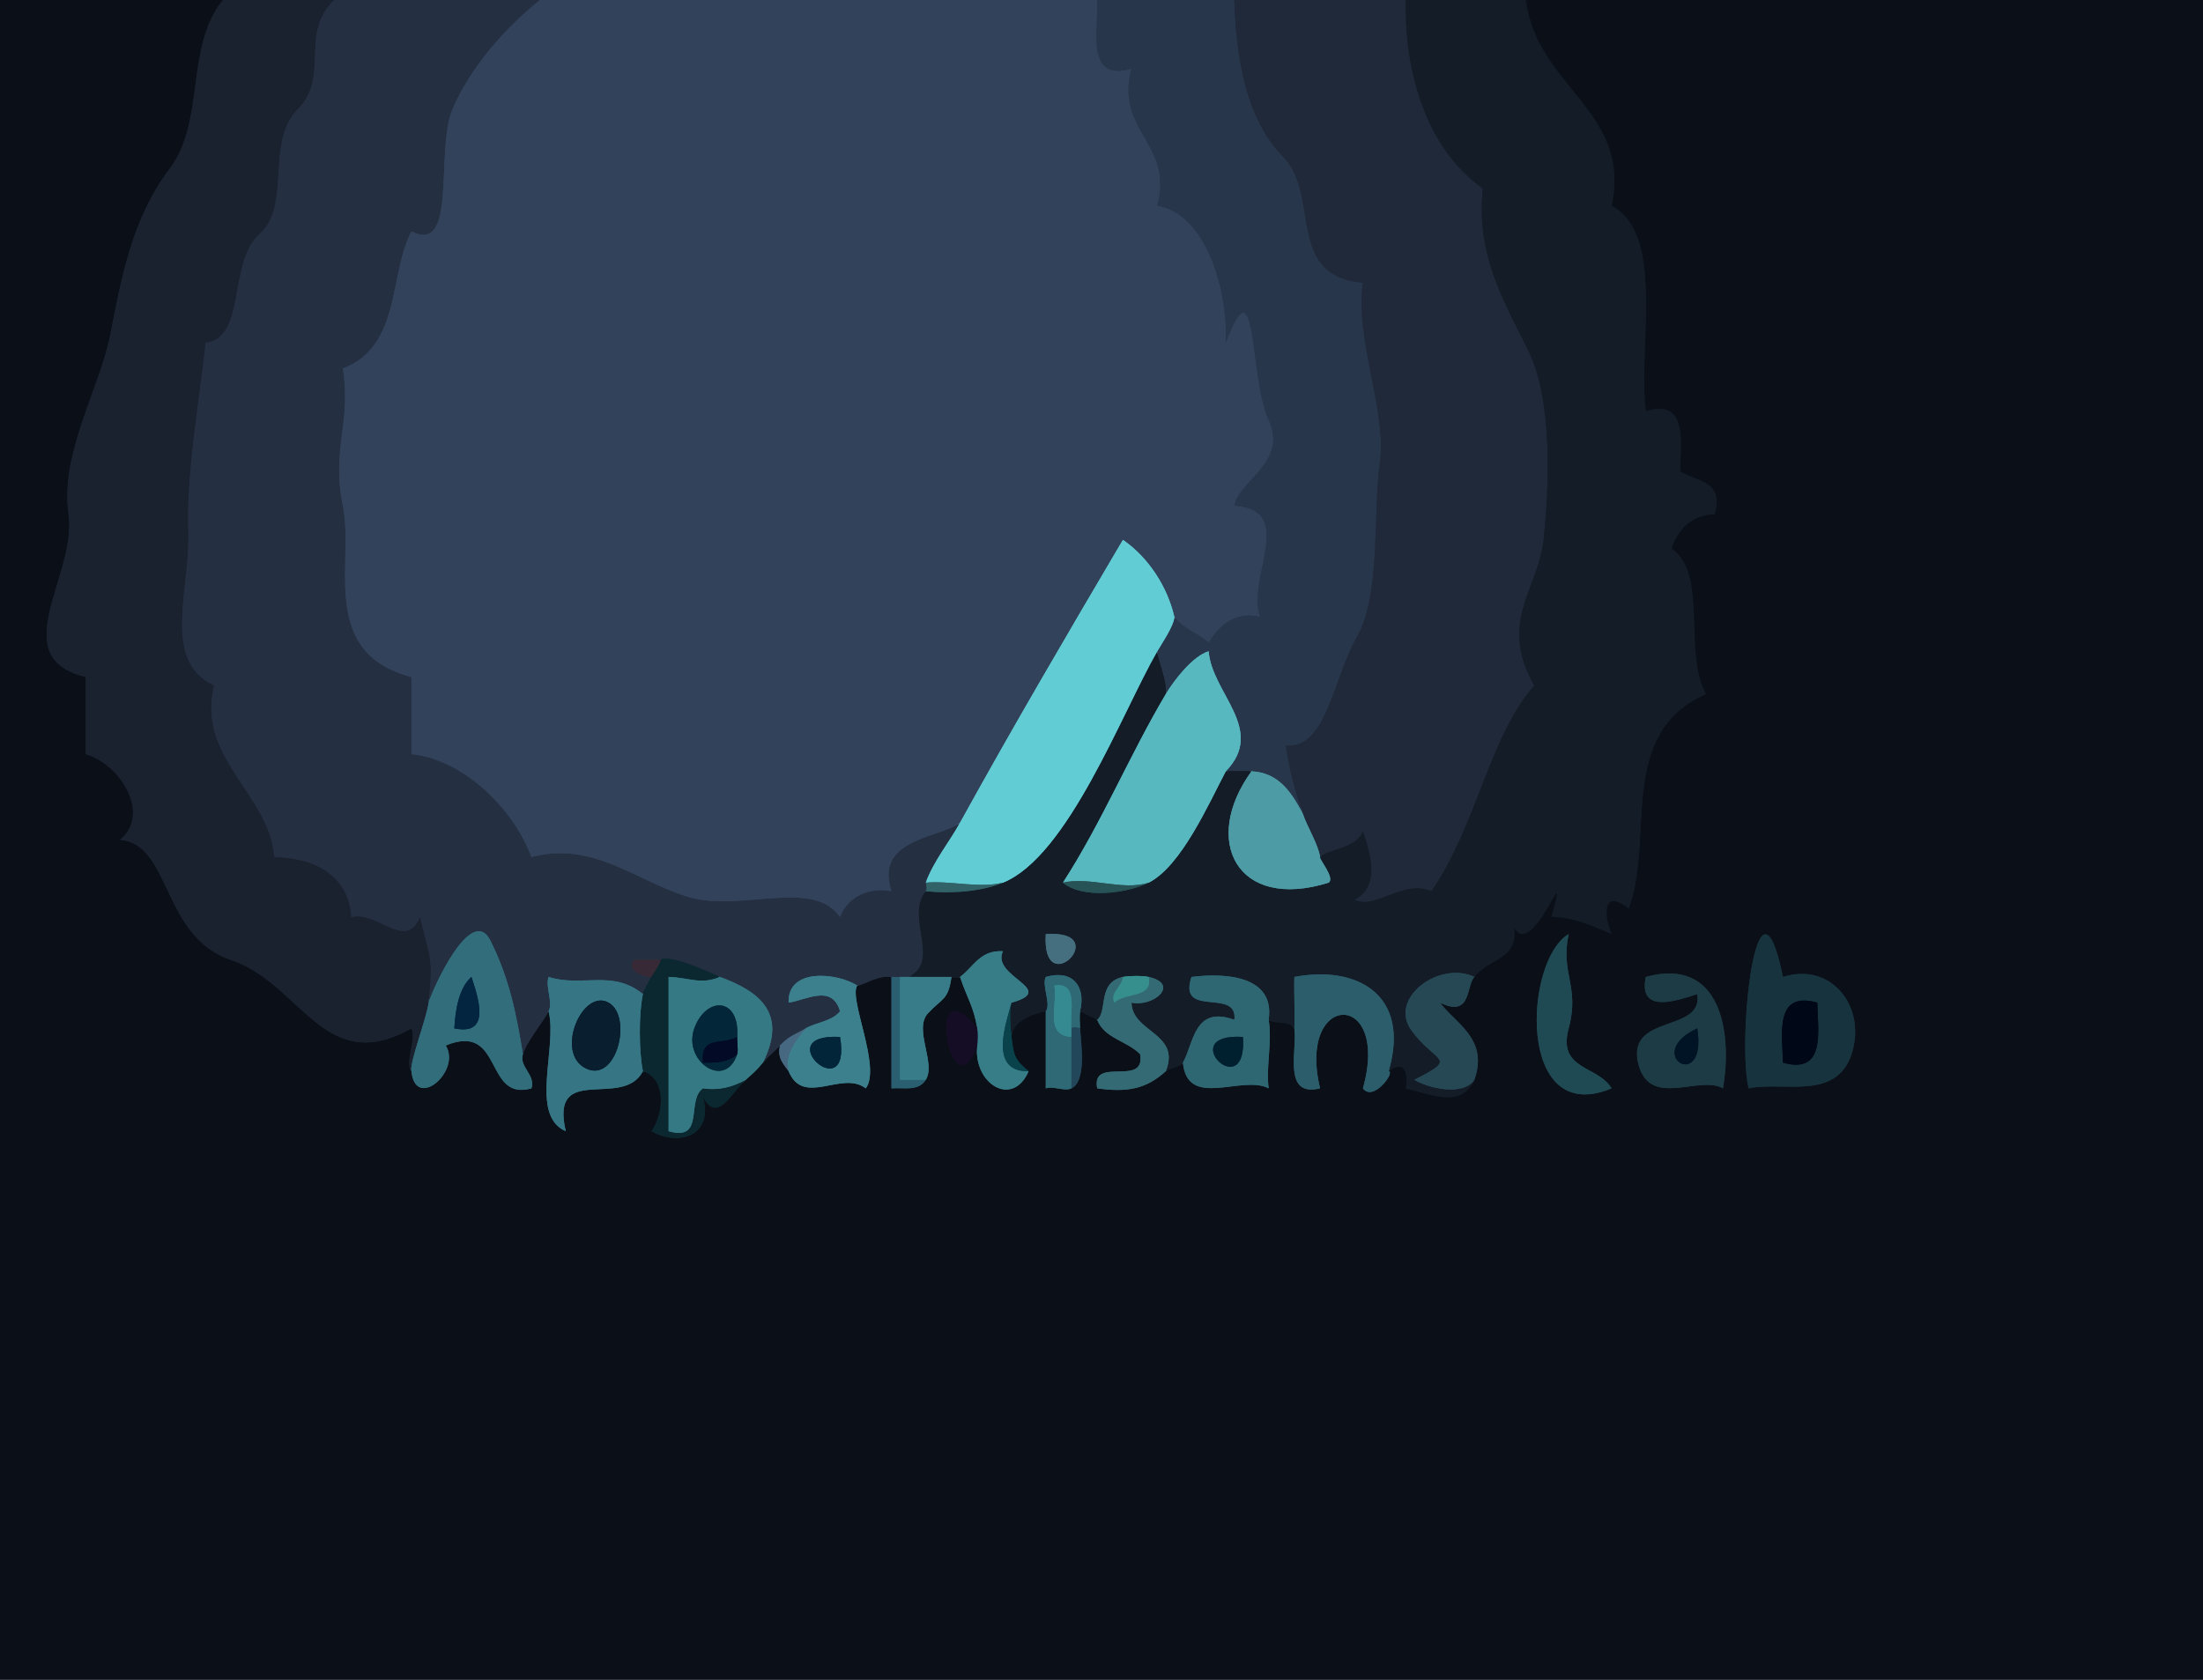 <svg xmlns="http://www.w3.org/2000/svg" xmlns:v="https://svgstorm.com"
viewBox = "0 0 257 196"
width="257"
height="196">
<g fill="None" fill-opacity="0.0" stroke="#0B0F17" stroke-opacity="1.00" stroke-width="0.3"><path d="
M 0.00 196.00 
L 257.00 196.00
L 257.00 0.00
L 178.00 0.00
C 179.23 10.17 190.40 12.96 188.00 24.00
C 194.33 27.43 191.03 40.43 192.00 48.00
C 197.01 46.42 196.02 51.86 196.00 55.00
C 198.01 56.24 201.21 56.15 200.00 60.00
C 197.52 60.03 195.72 61.69 195.00 64.00
C 199.28 67.01 196.31 76.02 199.00 81.00
C 188.56 85.53 193.03 98.00 190.00 106.00
C 186.93 103.58 187.06 106.86 188.00 109.00
C 185.76 108.01 183.54 106.98 181.00 107.00
C 183.63 97.62 177.60 115.77 176.00 106.00
C 178.33 112.17 173.97 111.40 172.00 114.00
C 171.03 114.97 171.68 118.84 168.00 117.00
C 169.75 119.43 173.69 121.19 172.00 126.00
C 170.51 129.29 167.20 127.79 164.00 127.00
C 164.36 125.20 163.80 123.58 162.00 125.00
C 162.81 125.07 160.18 128.64 159.00 127.00
C 162.24 115.44 151.26 115.67 154.00 127.00
C 149.57 128.10 151.36 122.51 151.00 120.00
C 150.37 119.00 148.58 119.57 148.00 119.00
C 148.44 121.59 147.67 124.39 148.00 127.00
C 144.90 125.37 138.52 129.49 138.00 124.00
C 137.71 124.52 136.37 124.66 136.00 125.00
C 133.70 127.09 131.48 127.49 128.00 127.00
C 127.25 123.16 133.72 126.94 133.00 123.00
C 131.45 121.45 128.83 121.17 128.00 119.00
C 127.80 118.84 126.03 118.08 126.00 118.00
C 125.93 118.49 125.97 119.50 126.00 120.00
C 126.11 121.78 126.78 126.14 125.00 127.00
C 124.19 127.39 122.85 126.69 122.00 127.00
C 122.00 124.00 122.00 121.00 122.00 118.00
C 121.99 118.01 118.08 118.65 118.00 121.00
C 118.25 123.16 118.37 123.68 120.00 125.00
C 118.13 129.31 113.53 126.49 114.00 122.00
C 110.94 130.41 107.67 112.17 114.00 120.00
C 113.62 117.50 112.81 116.46 112.00 114.00
C 111.68 114.24 111.00 114.00 111.00 114.00
C 110.61 116.74 109.96 116.41 108.25 118.25 C 106.55 120.10 109.22 124.07 108.00 126.00
C 107.13 127.38 105.52 126.89 104.00 127.00
C 104.00 122.67 104.00 118.33 104.00 114.00
C 102.30 113.78 100.90 114.93 100.00 115.00
C 98.98 116.55 102.84 124.56 101.00 127.00
C 98.22 124.86 93.73 129.20 92.00 125.00
C 91.38 124.12 90.65 123.46 91.00 122.00
C 90.41 122.62 89.54 123.34 89.00 124.00
C 88.30 124.86 87.77 125.31 87.00 126.00
C 85.18 127.65 83.69 131.14 82.00 128.00
C 83.30 132.48 79.21 133.85 76.00 132.00
C 77.41 130.04 77.85 125.92 75.00 125.00
C 72.67 129.51 64.12 123.90 66.00 132.00
C 61.73 130.16 65.06 122.24 64.00 118.00
C 63.23 119.46 61.47 121.50 61.00 123.00
C 60.53 124.51 62.51 125.42 62.00 127.00
C 56.45 128.58 58.76 119.22 52.00 122.00
C 53.85 125.01 48.44 129.64 48.00 125.00
C 47.21 123.92 48.60 121.23 48.00 120.00
C 37.81 125.77 35.10 114.73 26.97 112.03 C 18.85 109.33 19.98 98.47 14.00 98.00
C 17.68 95.00 14.03 89.15 10.00 88.00
C 10.00 85.00 10.00 82.00 10.00 79.00
C 0.46 76.67 9.00 67.19 8.00 60.00 C 6.99 52.80 11.65 45.40 12.90 38.90 C 14.15 32.41 15.47 25.39 19.75 19.75 C 24.04 14.12 21.53 5.59 26.00 0.00
L 0.00 0.00
L 0.00 196.00
M 208.00 114.00 
C 213.62 112.21 217.80 117.48 216.00 123.00 C 214.20 128.52 207.92 126.14 204.00 127.00
C 202.63 121.48 204.95 99.25 208.00 114.00
M 183.00 109.00 
C 182.00 113.60 184.33 115.09 183.00 120.00 C 181.67 124.91 186.43 124.31 188.00 127.00
C 176.89 131.64 177.77 112.04 183.00 109.00
M 201.00 127.00 
C 198.21 125.38 192.27 129.53 191.08 123.92 C 189.90 118.31 198.74 120.52 198.00 116.00
C 195.77 116.71 191.07 118.43 192.00 114.00
C 200.75 111.60 202.12 120.44 201.00 127.00 Z"/>
</g>
<g fill="None" fill-opacity="0.0" stroke="#1A2230" stroke-opacity="1.00" stroke-width="0.3"><path d="
M 48.00 125.00 
C 47.74 124.05 49.80 118.74 50.00 117.00
C 50.61 111.68 50.15 111.81 49.00 107.00
C 47.26 111.01 44.09 106.26 41.00 107.00
C 40.68 102.12 36.68 100.07 32.00 100.00
C 31.52 92.77 22.84 88.37 25.00 80.00
C 18.80 77.09 22.21 68.90 21.98 61.98 C 21.74 55.05 23.29 46.71 24.00 40.00
C 28.76 39.50 26.58 30.59 30.30 27.30 C 34.03 24.02 30.94 16.58 34.75 12.75 C 38.57 8.93 34.86 3.97 39.00 0.00
L 26.00 0.00
C 21.53 5.59 24.04 14.12 19.75 19.75 C 15.47 25.39 14.15 32.41 12.90 38.90 C 11.65 45.40 6.99 52.80 8.00 60.00 C 9.00 67.19 0.46 76.67 10.00 79.00
C 10.00 82.00 10.00 85.00 10.00 88.00
C 14.03 89.15 17.68 95.00 14.00 98.00
C 19.98 98.47 18.85 109.33 26.97 112.03 C 35.10 114.73 37.81 125.77 48.00 120.00
C 48.60 121.23 47.21 123.92 48.00 125.00 Z"/>
</g>
<g fill="None" fill-opacity="0.0" stroke="#242F42" stroke-opacity="1.00" stroke-width="0.3"><path d="
M 50.00 117.00 
C 50.45 115.45 55.00 105.34 57.22 109.78 C 59.44 114.22 60.25 118.39 61.00 123.00
C 61.47 121.50 63.23 119.46 64.00 118.00
C 64.55 116.96 63.58 115.11 64.00 114.00
C 67.88 115.24 71.46 113.09 75.00 116.00
C 75.09 115.56 75.77 114.36 76.00 114.00
C 76.04 114.16 72.71 113.47 74.00 112.00
C 75.00 112.00 76.00 112.00 77.00 112.00
C 78.41 111.31 83.16 113.69 84.00 114.00
C 88.69 115.73 91.87 118.28 89.00 124.00
C 89.54 123.34 90.41 122.62 91.00 122.00
C 92.17 120.79 92.60 120.83 94.00 120.00
C 95.21 119.28 97.06 119.20 98.00 118.00
C 97.06 114.80 94.09 116.69 92.00 117.00
C 91.85 112.90 97.66 113.51 100.00 115.00
C 100.90 114.93 102.30 113.78 104.00 114.00
C 104.49 114.06 105.00 114.00 105.00 114.00
C 105.50 114.00 106.00 114.00 106.00 114.00
C 109.86 112.08 105.55 107.14 108.00 104.00
C 108.24 103.69 108.00 103.00 108.00 103.00
C 108.90 100.51 110.73 98.30 112.00 96.00
C 109.76 97.80 101.94 97.80 104.00 104.00
C 101.54 103.47 98.87 104.58 98.00 107.00
C 94.84 102.44 86.40 106.47 80.33 104.67 C 74.26 102.87 69.27 98.10 62.00 100.00
C 59.78 94.09 53.84 88.56 48.00 88.00
C 48.00 85.00 48.00 82.00 48.00 79.00
C 37.11 76.14 41.36 65.66 40.00 59.00 C 38.64 52.34 41.02 49.33 40.00 43.00
C 46.84 40.40 45.36 31.96 48.00 27.00
C 53.41 29.78 50.76 17.57 52.78 12.78 C 54.80 7.99 58.78 3.38 63.00 0.00
L 39.00 0.00
C 34.86 3.97 38.57 8.93 34.75 12.75 C 30.94 16.58 34.03 24.02 30.30 27.30 C 26.58 30.59 28.76 39.50 24.00 40.00
C 23.29 46.71 21.74 55.05 21.98 61.98 C 22.21 68.90 18.80 77.09 25.00 80.00
C 22.84 88.37 31.52 92.77 32.00 100.00
C 36.68 100.07 40.68 102.12 41.00 107.00
C 44.09 106.26 47.26 111.01 49.00 107.00
C 50.15 111.81 50.61 111.68 50.00 117.00 Z"/>
</g>
<g fill="None" fill-opacity="0.0" stroke="#32425A" stroke-opacity="1.00" stroke-width="0.3"><path d="
M 112.00 96.00 
C 118.15 84.85 124.54 73.96 131.00 63.00
C 134.01 65.07 136.20 68.51 137.00 72.00
C 138.22 73.50 139.61 73.79 141.00 75.00
C 142.24 72.96 144.18 71.27 147.00 72.00
C 145.40 67.39 151.35 59.50 144.00 59.00
C 144.60 55.97 150.29 53.97 148.00 49.00 C 145.71 44.03 146.72 29.99 143.00 40.00
C 143.27 33.95 140.78 24.98 135.00 24.00
C 136.98 16.70 130.04 15.36 132.00 8.00
C 126.50 9.63 128.22 3.25 128.00 0.00
L 63.00 0.00
C 58.78 3.38 54.80 7.99 52.78 12.78 C 50.76 17.57 53.41 29.78 48.00 27.00
C 45.36 31.96 46.84 40.40 40.00 43.00
C 41.02 49.33 38.64 52.34 40.00 59.00 C 41.36 65.66 37.11 76.14 48.00 79.00
C 48.00 82.00 48.00 85.00 48.00 88.00
C 53.84 88.56 59.78 94.09 62.00 100.00
C 69.27 98.10 74.26 102.87 80.33 104.67 C 86.40 106.47 94.84 102.44 98.00 107.00
C 98.87 104.58 101.54 103.47 104.00 104.00
C 101.94 97.80 109.76 97.80 112.00 96.00 Z"/>
</g>
<g fill="None" fill-opacity="0.0" stroke="#27364A" stroke-opacity="1.00" stroke-width="0.3"><path d="
M 137.00 72.00 
C 136.91 73.09 135.56 75.03 135.00 76.00
C 134.94 76.74 136.18 79.41 136.00 81.00
C 137.03 79.27 139.19 76.54 141.00 76.00
C 141.36 80.87 147.74 85.13 143.00 90.00
C 143.08 89.95 146.18 90.01 146.00 90.00
C 148.90 90.18 150.42 91.94 152.00 95.00
C 151.02 92.06 150.50 90.19 150.00 87.00
C 154.76 87.45 155.48 79.27 158.31 74.31 C 161.13 69.34 160.13 59.94 160.98 53.98 C 161.82 48.01 158.01 39.39 159.00 33.00
C 149.91 32.19 154.08 22.75 149.70 18.30 C 145.32 13.85 144.20 6.64 144.00 0.00
L 128.00 0.00
C 128.22 3.25 126.50 9.63 132.00 8.00
C 130.04 15.36 136.98 16.70 135.00 24.00
C 140.78 24.98 143.27 33.95 143.00 40.00
C 146.72 29.99 145.71 44.03 148.00 49.00 C 150.29 53.97 144.60 55.97 144.00 59.00
C 151.35 59.50 145.40 67.39 147.00 72.00
C 144.18 71.27 142.24 72.96 141.00 75.00
C 139.61 73.79 138.22 73.50 137.00 72.00 Z"/>
</g>
<g fill="None" fill-opacity="0.0" stroke="#202939" stroke-opacity="1.00" stroke-width="0.3"><path d="
M 152.00 95.00 
C 152.49 96.48 153.76 98.48 154.00 100.00
C 154.87 99.12 158.25 99.04 159.00 97.00
C 159.87 99.75 161.06 103.37 158.00 105.00
C 160.61 106.21 163.51 102.59 167.00 104.00
C 172.35 96.18 173.75 85.91 179.00 80.00
C 174.72 72.55 179.51 68.68 180.09 62.90 C 180.68 57.13 181.25 46.80 178.23 40.77 C 175.21 34.75 172.16 29.39 173.00 22.00
C 166.38 17.32 163.83 8.42 164.00 0.00
L 144.00 0.00
C 144.20 6.64 145.32 13.85 149.70 18.30 C 154.08 22.75 149.91 32.19 159.00 33.00
C 158.01 39.39 161.82 48.01 160.98 53.98 C 160.13 59.94 161.13 69.34 158.31 74.31 C 155.48 79.27 154.76 87.45 150.00 87.00
C 150.50 90.19 151.02 92.06 152.00 95.00 Z"/>
</g>
<g fill="None" fill-opacity="0.0" stroke="#131C27" stroke-opacity="1.00" stroke-width="0.3"><path d="
M 154.00 100.00 
C 153.81 100.19 155.78 102.44 155.00 103.00
C 144.26 106.35 140.14 98.05 146.00 90.00
C 146.18 90.01 143.08 89.95 143.00 90.00
C 141.03 93.72 137.82 101.07 134.00 103.00
C 131.56 104.23 126.33 104.95 124.00 103.00
C 128.54 95.98 131.82 88.03 136.00 81.00
C 136.18 79.41 134.94 76.74 135.00 76.00
C 130.85 83.22 124.61 99.91 117.00 103.00
C 114.47 104.03 111.18 104.29 108.00 104.00
C 105.55 107.14 109.86 112.08 106.00 114.00
C 107.67 114.00 109.33 114.00 111.00 114.00
C 111.00 114.00 111.68 114.24 112.00 114.00
C 113.59 112.82 114.33 110.84 117.00 111.00
C 115.57 114.00 123.52 115.46 118.00 117.00
C 117.72 118.00 117.88 119.96 118.00 121.00
C 118.08 118.65 121.99 118.01 122.00 118.00
C 122.66 117.26 121.49 114.88 122.00 114.00
C 125.04 113.10 126.73 115.02 126.00 118.00
C 126.03 118.08 127.80 118.84 128.00 119.00
C 129.25 117.99 127.98 114.65 131.00 114.00
C 131.70 113.85 133.31 113.84 134.00 114.00
C 137.69 114.84 134.59 117.53 132.00 117.00
C 132.06 120.49 137.79 120.54 136.00 125.00
C 136.37 124.66 137.71 124.52 138.00 124.00
C 139.29 121.70 139.29 117.30 144.00 119.00
C 144.45 115.20 137.36 118.90 139.00 114.00
C 142.69 113.53 148.78 113.73 148.00 119.00
C 148.58 119.57 150.37 119.00 151.00 120.00
C 151.08 118.00 150.94 116.00 151.00 114.00
C 158.28 112.61 164.61 116.05 162.00 125.00
C 163.80 123.58 164.36 125.20 164.00 127.00
C 167.20 127.79 170.51 129.29 172.00 126.00
C 170.66 127.98 166.55 126.96 165.00 126.00
C 170.22 123.36 167.55 124.13 164.70 120.30 C 161.86 116.46 167.96 112.05 172.00 114.00
C 173.97 111.40 178.33 112.17 176.00 106.00
C 177.60 115.77 183.63 97.62 181.00 107.00
C 183.54 106.98 185.76 108.01 188.00 109.00
C 187.06 106.86 186.93 103.58 190.00 106.00
C 193.03 98.00 188.56 85.53 199.00 81.00
C 196.31 76.02 199.28 67.01 195.00 64.00
C 195.72 61.69 197.52 60.03 200.00 60.00
C 201.21 56.15 198.01 56.24 196.00 55.00
C 196.02 51.86 197.01 46.42 192.00 48.00
C 191.03 40.43 194.33 27.43 188.00 24.00
C 190.40 12.96 179.23 10.17 178.00 0.00
L 164.00 0.00
C 163.83 8.42 166.38 17.32 173.00 22.00
C 172.16 29.39 175.21 34.75 178.23 40.77 C 181.25 46.80 180.68 57.13 180.09 62.90 C 179.51 68.68 174.72 72.55 179.00 80.00
C 173.75 85.91 172.35 96.18 167.00 104.00
C 163.51 102.59 160.61 106.21 158.00 105.00
C 161.06 103.37 159.87 99.75 159.00 97.00
C 158.25 99.04 154.87 99.12 154.00 100.00
M 122.00 109.00 
C 130.07 108.45 121.51 117.11 122.00 109.00 Z"/>
</g>
<g fill="None" fill-opacity="0.0" stroke="#61CCD4" stroke-opacity="1.00" stroke-width="0.3"><path d="
M 112.00 96.00 
C 110.73 98.30 108.90 100.51 108.00 103.00
C 110.84 102.74 114.25 103.69 117.00 103.00
C 124.61 99.91 130.85 83.22 135.00 76.00
C 135.56 75.03 136.91 73.09 137.00 72.00
C 136.20 68.51 134.01 65.07 131.00 63.00
C 124.54 73.96 118.15 84.85 112.00 96.00 Z"/>
</g>
<g fill="None" fill-opacity="0.0" stroke="#58B8C0" stroke-opacity="1.00" stroke-width="0.3"><path d="
M 136.00 81.00 
C 131.82 88.03 128.54 95.98 124.00 103.00
C 127.09 102.26 130.99 103.99 134.00 103.00
C 137.82 101.07 141.03 93.72 143.00 90.00
C 147.74 85.13 141.36 80.87 141.00 76.00
C 139.19 76.54 137.03 79.27 136.00 81.00 Z"/>
</g>
<g fill="None" fill-opacity="0.0" stroke="#4D9BA5" stroke-opacity="1.00" stroke-width="0.3"><path d="
M 146.00 90.00 
C 140.14 98.05 144.26 106.35 155.00 103.00
C 155.78 102.44 153.81 100.19 154.00 100.00
C 153.76 98.48 152.49 96.48 152.00 95.00
C 150.42 91.94 148.90 90.18 146.00 90.00 Z"/>
</g>
<g fill="None" fill-opacity="0.0" stroke="#306267" stroke-opacity="1.00" stroke-width="0.3"><path d="
M 108.00 104.00 
C 111.18 104.29 114.47 104.03 117.00 103.00
C 114.25 103.69 110.84 102.74 108.00 103.00
C 108.00 103.00 108.24 103.69 108.00 104.00 Z"/>
</g>
<g fill="None" fill-opacity="0.0" stroke="#275356" stroke-opacity="1.00" stroke-width="0.3"><path d="
M 134.00 103.00 
C 130.99 103.99 127.09 102.26 124.00 103.00
C 126.33 104.95 131.56 104.23 134.00 103.00 Z"/>
</g>
<g fill="None" fill-opacity="0.0" stroke="#16333E" stroke-opacity="1.00" stroke-width="0.3"><path d="
M 208.00 114.00 
C 204.95 99.25 202.63 121.48 204.00 127.00
C 207.92 126.14 214.20 128.52 216.00 123.00 C 217.80 117.48 213.62 112.21 208.00 114.00
M 212.00 117.00 
C 212.06 120.23 213.05 125.43 208.00 124.00
C 207.94 120.77 206.95 115.57 212.00 117.00 Z"/>
</g>
<g fill="None" fill-opacity="0.0" stroke="#326D7B" stroke-opacity="1.00" stroke-width="0.3"><path d="
M 50.00 117.00 
C 49.80 118.74 47.74 124.05 48.00 125.00
C 48.44 129.64 53.85 125.01 52.00 122.00
C 58.76 119.22 56.45 128.58 62.00 127.00
C 62.51 125.42 60.53 124.51 61.00 123.00
C 60.25 118.39 59.44 114.22 57.22 109.78 C 55.00 105.34 50.45 115.45 50.00 117.00
M 55.00 114.00 
C 55.71 116.23 57.43 120.93 53.00 120.00
C 53.12 117.95 53.50 115.30 55.00 114.00 Z"/>
</g>
<g fill="None" fill-opacity="0.0" stroke="#456F7F" stroke-opacity="1.00" stroke-width="0.3"><path d="
M 122.00 109.00 
C 121.51 117.11 130.07 108.45 122.00 109.00 Z"/>
</g>
<g fill="None" fill-opacity="0.0" stroke="#1F4953" stroke-opacity="1.00" stroke-width="0.3"><path d="
M 183.00 109.00 
C 177.77 112.04 176.89 131.64 188.00 127.00
C 186.43 124.31 181.67 124.91 183.00 120.00 C 184.33 115.09 182.00 113.60 183.00 109.00 Z"/>
</g>
<g fill="None" fill-opacity="0.0" stroke="#377D88" stroke-opacity="1.00" stroke-width="0.3"><path d="
M 112.00 114.00 
C 112.81 116.46 113.62 117.50 114.00 120.00
C 114.07 120.49 114.05 121.51 114.00 122.00
C 113.53 126.49 118.13 129.31 120.00 125.00
C 115.15 125.11 117.50 119.05 118.00 117.00
C 123.52 115.46 115.57 114.00 117.00 111.00
C 114.33 110.84 113.59 112.82 112.00 114.00 Z"/>
</g>
<g fill="None" fill-opacity="0.0" stroke="#372936" stroke-opacity="1.00" stroke-width="0.3"><path d="
M 76.00 114.00 
C 75.86 114.21 77.52 111.75 77.00 112.00
C 76.00 112.00 75.00 112.00 74.00 112.00
C 72.71 113.47 76.04 114.16 76.00 114.00 Z"/>
</g>
<g fill="None" fill-opacity="0.0" stroke="#0B2830" stroke-opacity="1.00" stroke-width="0.3"><path d="
M 76.00 114.00 
C 75.77 114.36 75.09 115.56 75.00 116.00
C 74.51 118.30 74.53 122.70 75.00 125.00
C 77.85 125.92 77.41 130.04 76.00 132.00
C 79.21 133.85 83.30 132.48 82.00 128.00
C 83.69 131.14 85.18 127.65 87.00 126.00
C 85.41 126.85 83.89 127.27 82.00 127.00
C 80.03 128.37 82.26 133.24 78.00 132.00
C 78.00 126.00 78.00 120.00 78.00 114.00
C 80.38 114.06 81.71 114.95 84.00 114.00
C 83.16 113.69 78.41 111.31 77.00 112.00
C 77.52 111.75 75.86 114.21 76.00 114.00 Z"/>
</g>
<g fill="None" fill-opacity="0.0" stroke="#032540" stroke-opacity="1.00" stroke-width="0.3"><path d="
M 55.00 114.00 
C 53.50 115.30 53.12 117.95 53.00 120.00
C 57.43 120.93 55.71 116.23 55.00 114.00 Z"/>
</g>
<g fill="None" fill-opacity="0.0" stroke="#357584" stroke-opacity="1.00" stroke-width="0.3"><path d="
M 64.00 118.00 
C 65.06 122.24 61.73 130.16 66.00 132.00
C 64.12 123.90 72.67 129.51 75.00 125.00
C 74.53 122.70 74.51 118.30 75.00 116.00
C 71.46 113.09 67.88 115.24 64.00 114.00
C 63.58 115.11 64.55 116.96 64.00 118.00
M 71.00 117.00 
C 73.84 118.60 71.95 126.48 68.32 124.66 C 64.69 122.84 67.95 115.29 71.00 117.00 Z"/>
</g>
<g fill="None" fill-opacity="0.0" stroke="#357984" stroke-opacity="1.00" stroke-width="0.3"><path d="
M 87.00 126.00 
C 87.77 125.31 88.30 124.86 89.00 124.00
C 91.87 118.28 88.69 115.73 84.00 114.00
C 81.71 114.95 80.38 114.06 78.00 114.00
C 78.00 120.00 78.00 126.00 78.00 132.00
C 82.26 133.24 80.03 128.37 82.00 127.00
C 83.89 127.27 85.41 126.85 87.00 126.00
M 86.00 121.00 
C 85.96 121.50 86.15 122.55 86.00 123.00
C 84.62 127.25 79.62 123.81 81.00 120.00 C 82.39 116.19 86.33 116.37 86.00 121.00 Z"/>
</g>
<g fill="None" fill-opacity="0.0" stroke="#3C808D" stroke-opacity="1.00" stroke-width="0.3"><path d="
M 94.00 120.00 
C 92.88 121.25 91.45 123.17 92.00 125.00
C 93.73 129.20 98.22 124.86 101.00 127.00
C 102.84 124.56 98.98 116.55 100.00 115.00
C 97.66 113.51 91.85 112.90 92.00 117.00
C 94.09 116.69 97.06 114.80 98.00 118.00
C 97.06 119.20 95.21 119.28 94.00 120.00
M 98.00 121.00 
C 99.41 129.51 89.47 120.55 98.00 121.00 Z"/>
</g>
<g fill="None" fill-opacity="0.0" stroke="#2A5F72" stroke-opacity="1.00" stroke-width="0.3"><path d="
M 108.00 126.00 
C 107.00 126.00 106.00 126.00 105.00 126.00
C 105.00 122.00 105.00 118.00 105.00 114.00
C 105.00 114.00 104.49 114.06 104.00 114.00
C 104.00 118.33 104.00 122.67 104.00 127.00
C 105.52 126.89 107.13 127.38 108.00 126.00 Z"/>
</g>
<g fill="None" fill-opacity="0.0" stroke="#377C88" stroke-opacity="1.00" stroke-width="0.3"><path d="
M 108.00 126.00 
C 109.22 124.07 106.55 120.10 108.25 118.25 C 109.96 116.41 110.61 116.74 111.00 114.00
C 109.33 114.00 107.67 114.00 106.00 114.00
C 106.00 114.00 105.50 114.00 105.00 114.00
C 105.00 118.00 105.00 122.00 105.00 126.00
C 106.00 126.00 107.00 126.00 108.00 126.00 Z"/>
</g>
<g fill="None" fill-opacity="0.0" stroke="#2E6975" stroke-opacity="1.00" stroke-width="0.3"><path d="
M 122.00 118.00 
C 122.00 121.00 122.00 124.00 122.00 127.00
C 122.85 126.69 124.19 127.39 125.00 127.00
C 125.00 125.00 125.00 123.00 125.00 121.00
C 121.80 120.82 123.40 117.31 123.00 115.00
C 125.92 114.48 124.73 118.33 125.00 120.00
C 125.25 119.75 126.00 120.00 126.00 120.00
C 125.97 119.50 125.93 118.49 126.00 118.00
C 126.73 115.02 125.04 113.10 122.00 114.00
C 121.49 114.88 122.66 117.26 122.00 118.00 Z"/>
</g>
<g fill="None" fill-opacity="0.0" stroke="#336A74" stroke-opacity="1.00" stroke-width="0.3"><path d="
M 128.00 119.00 
C 128.83 121.17 131.45 121.45 133.00 123.00
C 133.72 126.94 127.25 123.16 128.00 127.00
C 131.48 127.49 133.70 127.09 136.00 125.00
C 137.79 120.54 132.06 120.49 132.00 117.00
C 134.59 117.53 137.69 114.84 134.00 114.00
C 134.53 116.53 131.25 115.75 130.00 117.00
C 129.47 115.72 130.97 115.14 131.00 114.00
C 127.98 114.65 129.25 117.99 128.00 119.00 Z"/>
</g>
<g fill="None" fill-opacity="0.0" stroke="#368F8D" stroke-opacity="1.00" stroke-width="0.3"><path d="
M 134.00 114.00 
C 133.31 113.84 131.70 113.85 131.00 114.00
C 130.97 115.14 129.47 115.72 130.00 117.00
C 131.25 115.75 134.53 116.53 134.00 114.00 Z"/>
</g>
<g fill="None" fill-opacity="0.0" stroke="#2E6672" stroke-opacity="1.00" stroke-width="0.3"><path d="
M 138.00 124.00 
C 138.52 129.49 144.90 125.37 148.00 127.00
C 147.67 124.39 148.44 121.59 148.00 119.00
C 148.78 113.73 142.69 113.53 139.00 114.00
C 137.36 118.90 144.45 115.20 144.00 119.00
C 139.29 117.30 139.29 121.70 138.00 124.00
M 145.00 121.00 
C 145.55 129.07 136.89 120.51 145.00 121.00 Z"/>
</g>
<g fill="None" fill-opacity="0.0" stroke="#2C5D6B" stroke-opacity="1.00" stroke-width="0.3"><path d="
M 151.00 120.00 
C 151.36 122.51 149.57 128.10 154.00 127.00
C 151.26 115.67 162.24 115.44 159.00 127.00
C 160.18 128.64 162.81 125.07 162.00 125.00
C 164.61 116.05 158.28 112.61 151.00 114.00
C 150.94 116.00 151.08 118.00 151.00 120.00 Z"/>
</g>
<g fill="None" fill-opacity="0.0" stroke="#264855" stroke-opacity="1.00" stroke-width="0.3"><path d="
M 172.00 126.00 
C 173.69 121.19 169.75 119.43 168.00 117.00
C 171.68 118.84 171.03 114.97 172.00 114.00
C 167.96 112.05 161.86 116.46 164.70 120.30 C 167.55 124.13 170.22 123.36 165.00 126.00
C 166.55 126.96 170.66 127.98 172.00 126.00 Z"/>
</g>
<g fill="None" fill-opacity="0.0" stroke="#1D3B45" stroke-opacity="1.00" stroke-width="0.3"><path d="
M 201.00 127.00 
C 202.12 120.44 200.75 111.60 192.00 114.00
C 191.07 118.43 195.77 116.71 198.00 116.00
C 198.74 120.52 189.90 118.31 191.08 123.92 C 192.27 129.53 198.21 125.38 201.00 127.00
M 198.00 120.00 
C 199.20 127.69 191.49 123.05 198.00 120.00 Z"/>
</g>
<g fill="None" fill-opacity="0.0" stroke="#358990" stroke-opacity="1.00" stroke-width="0.3"><path d="
M 125.00 121.00 
C 125.00 120.50 125.00 120.00 125.00 120.00
C 124.73 118.33 125.92 114.48 123.00 115.00
C 123.40 117.31 121.80 120.82 125.00 121.00 Z"/>
</g>
<g fill="None" fill-opacity="0.0" stroke="#091E2E" stroke-opacity="1.00" stroke-width="0.3"><path d="
M 71.00 117.00 
C 67.95 115.29 64.69 122.84 68.32 124.66 C 71.95 126.48 73.84 118.60 71.00 117.00 Z"/>
</g>
<g fill="None" fill-opacity="0.0" stroke="#032738" stroke-opacity="1.00" stroke-width="0.3"><path d="
M 86.00 123.00 
C 84.96 124.03 83.37 124.00 82.00 124.00
C 81.70 120.75 84.29 122.00 86.00 121.00
C 86.33 116.37 82.39 116.19 81.00 120.00 C 79.62 123.81 84.62 127.25 86.00 123.00 Z"/>
</g>
<g fill="None" fill-opacity="0.0" stroke="#0A424B" stroke-opacity="1.00" stroke-width="0.3"><path d="
M 120.00 125.00 
C 118.37 123.68 118.25 123.16 118.00 121.00
C 117.88 119.96 117.72 118.00 118.00 117.00
C 117.50 119.05 115.15 125.11 120.00 125.00 Z"/>
</g>
<g fill="None" fill-opacity="0.0" stroke="#000716" stroke-opacity="1.00" stroke-width="0.3"><path d="
M 212.00 117.00 
C 206.95 115.57 207.94 120.77 208.00 124.00
C 213.05 125.43 212.06 120.23 212.00 117.00 Z"/>
</g>
<g fill="None" fill-opacity="0.0" stroke="#150D25" stroke-opacity="1.00" stroke-width="0.3"><path d="
M 114.00 122.00 
C 114.05 121.51 114.07 120.49 114.00 120.00
C 107.67 112.17 110.94 130.41 114.00 122.00 Z"/>
</g>
<g fill="None" fill-opacity="0.0" stroke="#466880" stroke-opacity="1.00" stroke-width="0.3"><path d="
M 91.00 122.00 
C 90.65 123.46 91.38 124.12 92.00 125.00
C 91.45 123.17 92.88 121.25 94.00 120.00
C 92.60 120.83 92.17 120.79 91.00 122.00 Z"/>
</g>
<g fill="None" fill-opacity="0.0" stroke="#23475A" stroke-opacity="1.00" stroke-width="0.3"><path d="
M 125.00 121.00 
C 125.00 123.00 125.00 125.00 125.00 127.00
C 126.78 126.14 126.11 121.78 126.00 120.00
C 126.00 120.00 125.25 119.75 125.00 120.00
C 125.00 120.00 125.00 120.50 125.00 121.00 Z"/>
</g>
<g fill="None" fill-opacity="0.0" stroke="#001425" stroke-opacity="1.00" stroke-width="0.3"><path d="
M 198.00 120.00 
C 191.49 123.05 199.20 127.69 198.00 120.00 Z"/>
</g>
<g fill="None" fill-opacity="0.0" stroke="#030A25" stroke-opacity="1.00" stroke-width="0.3"><path d="
M 86.00 123.00 
C 86.15 122.55 85.96 121.50 86.00 121.00
C 84.29 122.00 81.70 120.75 82.00 124.00
C 83.37 124.00 84.96 124.03 86.00 123.00 Z"/>
</g>
<g fill="None" fill-opacity="0.0" stroke="#022539" stroke-opacity="1.00" stroke-width="0.3"><path d="
M 98.00 121.00 
C 89.47 120.55 99.41 129.51 98.00 121.00 Z"/>
</g>
<g fill="None" fill-opacity="0.0" stroke="#00202F" stroke-opacity="1.00" stroke-width="0.3"><path d="
M 145.00 121.00 
C 136.89 120.51 145.55 129.07 145.00 121.00 Z"/>
</g>
<g fill="#0B0F17" fill-opacity="1.00" stroke="None">
<path d="
M 0.00 196.00 
L 257.00 196.00
L 257.00 0.00
L 178.00 0.00
C 179.23 10.17 190.40 12.96 188.00 24.00
C 194.33 27.43 191.03 40.43 192.00 48.00
C 197.01 46.42 196.02 51.86 196.00 55.00
C 198.01 56.24 201.21 56.15 200.00 60.00
C 197.52 60.03 195.72 61.69 195.00 64.00
C 199.28 67.01 196.31 76.02 199.00 81.00
C 188.56 85.53 193.03 98.00 190.00 106.00
C 186.93 103.58 187.06 106.86 188.00 109.00
C 185.76 108.01 183.54 106.98 181.00 107.00
C 183.63 97.62 177.60 115.77 176.00 106.00
C 178.33 112.17 173.97 111.40 172.00 114.00
C 171.03 114.97 171.68 118.84 168.00 117.00
C 169.75 119.43 173.69 121.19 172.00 126.00
C 170.51 129.29 167.20 127.79 164.00 127.00
C 164.36 125.20 163.80 123.58 162.00 125.00
C 162.81 125.07 160.18 128.64 159.00 127.00
C 162.24 115.44 151.26 115.67 154.00 127.00
C 149.57 128.10 151.36 122.51 151.00 120.00
C 150.37 119.00 148.58 119.57 148.00 119.00
C 148.44 121.59 147.67 124.39 148.00 127.00
C 144.90 125.37 138.52 129.49 138.00 124.00
C 137.71 124.52 136.37 124.66 136.00 125.00
C 133.70 127.09 131.48 127.49 128.00 127.00
C 127.25 123.16 133.72 126.94 133.00 123.00
C 131.45 121.45 128.83 121.17 128.00 119.00
C 127.80 118.84 126.03 118.08 126.00 118.00
C 125.93 118.49 125.97 119.50 126.00 120.00
C 126.11 121.78 126.78 126.14 125.00 127.00
C 124.19 127.39 122.85 126.69 122.00 127.00
C 122.00 124.00 122.00 121.00 122.00 118.00
C 121.99 118.01 118.08 118.65 118.00 121.00
C 118.25 123.16 118.37 123.68 120.00 125.00
C 118.13 129.31 113.53 126.49 114.00 122.00
C 110.94 130.41 107.67 112.17 114.00 120.00
C 113.62 117.50 112.81 116.46 112.00 114.00
C 111.68 114.24 111.00 114.00 111.00 114.00
C 110.61 116.74 109.96 116.41 108.25 118.25 C 106.55 120.10 109.22 124.07 108.00 126.00
C 107.13 127.38 105.52 126.89 104.00 127.00
C 104.00 122.67 104.00 118.33 104.00 114.00
C 102.30 113.78 100.90 114.93 100.00 115.00
C 98.98 116.55 102.84 124.56 101.00 127.00
C 98.22 124.86 93.73 129.20 92.00 125.00
C 91.38 124.12 90.65 123.46 91.00 122.00
C 90.41 122.62 89.54 123.34 89.00 124.00
C 88.30 124.86 87.77 125.31 87.00 126.00
C 85.18 127.65 83.69 131.14 82.00 128.00
C 83.30 132.48 79.21 133.85 76.00 132.00
C 77.41 130.04 77.85 125.92 75.00 125.00
C 72.67 129.51 64.12 123.90 66.00 132.00
C 61.73 130.16 65.06 122.24 64.00 118.00
C 63.23 119.46 61.47 121.50 61.00 123.00
C 60.53 124.51 62.51 125.42 62.00 127.00
C 56.45 128.58 58.76 119.22 52.00 122.00
C 53.85 125.01 48.44 129.64 48.00 125.00
C 47.21 123.92 48.60 121.23 48.00 120.00
C 37.81 125.77 35.10 114.73 26.97 112.03 C 18.85 109.33 19.98 98.47 14.00 98.00
C 17.68 95.00 14.03 89.15 10.00 88.00
C 10.00 85.00 10.00 82.00 10.00 79.00
C 0.46 76.67 9.00 67.19 8.00 60.00 C 6.99 52.80 11.65 45.40 12.90 38.90 C 14.15 32.41 15.47 25.39 19.75 19.75 C 24.04 14.12 21.53 5.59 26.00 0.00
L 0.00 0.00
L 0.00 196.00
M 208.00 114.00 
C 213.62 112.21 217.80 117.48 216.00 123.00 C 214.20 128.52 207.92 126.14 204.00 127.00
C 202.63 121.48 204.95 99.25 208.00 114.00
M 183.00 109.00 
C 182.00 113.60 184.33 115.09 183.00 120.00 C 181.67 124.91 186.43 124.31 188.00 127.00
C 176.89 131.64 177.77 112.04 183.00 109.00
M 201.00 127.00 
C 198.21 125.38 192.27 129.53 191.08 123.92 C 189.90 118.31 198.74 120.52 198.00 116.00
C 195.77 116.71 191.07 118.43 192.00 114.00
C 200.75 111.60 202.12 120.44 201.00 127.00 Z"/>
</g>
<g fill="#1A2230" fill-opacity="1.00" stroke="None">
<path d="
M 48.00 125.00 
C 47.74 124.05 49.80 118.74 50.00 117.00
C 50.61 111.68 50.15 111.81 49.00 107.00
C 47.26 111.01 44.09 106.26 41.00 107.00
C 40.68 102.12 36.68 100.07 32.00 100.00
C 31.52 92.77 22.84 88.37 25.00 80.00
C 18.80 77.09 22.21 68.90 21.98 61.98 C 21.74 55.05 23.29 46.71 24.00 40.00
C 28.76 39.50 26.58 30.59 30.30 27.30 C 34.03 24.02 30.94 16.58 34.75 12.75 C 38.57 8.93 34.86 3.97 39.00 0.00
L 26.00 0.00
C 21.53 5.59 24.04 14.12 19.75 19.75 C 15.47 25.39 14.15 32.41 12.90 38.90 C 11.65 45.40 6.99 52.80 8.00 60.00 C 9.00 67.19 0.46 76.67 10.00 79.00
C 10.00 82.00 10.00 85.00 10.00 88.00
C 14.03 89.15 17.68 95.00 14.00 98.00
C 19.98 98.47 18.85 109.33 26.97 112.03 C 35.10 114.73 37.81 125.77 48.00 120.00
C 48.60 121.23 47.21 123.92 48.00 125.00 Z"/>
</g>
<g fill="#242F42" fill-opacity="1.00" stroke="None">
<path d="
M 50.00 117.00 
C 50.45 115.45 55.00 105.34 57.22 109.78 C 59.44 114.22 60.25 118.39 61.00 123.00
C 61.47 121.50 63.23 119.46 64.00 118.00
C 64.55 116.96 63.58 115.11 64.00 114.00
C 67.88 115.24 71.46 113.09 75.00 116.00
C 75.09 115.56 75.77 114.36 76.00 114.00
C 76.04 114.16 72.71 113.47 74.00 112.00
C 75.00 112.00 76.00 112.00 77.00 112.00
C 78.41 111.31 83.16 113.69 84.00 114.00
C 88.69 115.73 91.87 118.28 89.00 124.00
C 89.54 123.34 90.41 122.62 91.00 122.00
C 92.17 120.79 92.60 120.83 94.00 120.00
C 95.21 119.28 97.06 119.20 98.00 118.00
C 97.06 114.80 94.09 116.69 92.00 117.00
C 91.85 112.90 97.66 113.51 100.00 115.00
C 100.90 114.93 102.30 113.78 104.00 114.00
C 104.49 114.06 105.00 114.00 105.00 114.00
C 105.50 114.00 106.00 114.00 106.00 114.00
C 109.86 112.08 105.55 107.14 108.00 104.00
C 108.24 103.69 108.00 103.00 108.00 103.00
C 108.90 100.51 110.73 98.30 112.00 96.00
C 109.76 97.80 101.94 97.80 104.00 104.00
C 101.54 103.47 98.87 104.58 98.00 107.00
C 94.84 102.44 86.40 106.47 80.33 104.67 C 74.26 102.87 69.27 98.10 62.00 100.00
C 59.78 94.09 53.84 88.56 48.00 88.00
C 48.00 85.00 48.00 82.00 48.00 79.00
C 37.11 76.14 41.36 65.66 40.00 59.00 C 38.64 52.34 41.02 49.33 40.00 43.00
C 46.84 40.40 45.36 31.96 48.00 27.00
C 53.41 29.78 50.76 17.57 52.78 12.78 C 54.80 7.99 58.78 3.38 63.00 0.00
L 39.00 0.00
C 34.86 3.97 38.57 8.93 34.75 12.75 C 30.94 16.58 34.03 24.02 30.30 27.30 C 26.58 30.59 28.76 39.50 24.00 40.00
C 23.29 46.71 21.74 55.05 21.98 61.98 C 22.21 68.90 18.80 77.09 25.00 80.00
C 22.84 88.37 31.52 92.77 32.00 100.00
C 36.68 100.07 40.68 102.12 41.00 107.00
C 44.09 106.26 47.26 111.01 49.00 107.00
C 50.15 111.81 50.61 111.68 50.00 117.00 Z"/>
</g>
<g fill="#32425A" fill-opacity="1.00" stroke="None">
<path d="
M 112.00 96.00 
C 118.15 84.85 124.54 73.96 131.00 63.00
C 134.01 65.07 136.20 68.51 137.00 72.00
C 138.22 73.50 139.61 73.79 141.00 75.00
C 142.24 72.96 144.18 71.27 147.00 72.00
C 145.40 67.39 151.35 59.50 144.00 59.00
C 144.60 55.97 150.29 53.97 148.00 49.00 C 145.71 44.03 146.72 29.99 143.00 40.00
C 143.27 33.95 140.78 24.98 135.00 24.00
C 136.98 16.70 130.04 15.36 132.00 8.00
C 126.50 9.63 128.22 3.25 128.00 0.00
L 63.00 0.00
C 58.78 3.38 54.80 7.99 52.78 12.78 C 50.76 17.57 53.41 29.78 48.00 27.00
C 45.36 31.96 46.84 40.40 40.00 43.00
C 41.02 49.33 38.64 52.34 40.00 59.00 C 41.36 65.66 37.11 76.14 48.00 79.00
C 48.00 82.00 48.00 85.00 48.00 88.00
C 53.84 88.56 59.78 94.09 62.00 100.00
C 69.27 98.10 74.26 102.87 80.33 104.67 C 86.40 106.47 94.84 102.44 98.00 107.00
C 98.87 104.58 101.54 103.47 104.00 104.00
C 101.94 97.80 109.76 97.80 112.00 96.00 Z"/>
</g>
<g fill="#27364A" fill-opacity="1.00" stroke="None">
<path d="
M 137.00 72.00 
C 136.91 73.09 135.56 75.03 135.00 76.00
C 134.94 76.74 136.18 79.41 136.00 81.00
C 137.03 79.27 139.19 76.54 141.00 76.00
C 141.36 80.87 147.74 85.13 143.00 90.00
C 143.08 89.95 146.18 90.01 146.00 90.00
C 148.90 90.18 150.42 91.94 152.00 95.00
C 151.02 92.06 150.50 90.19 150.00 87.00
C 154.76 87.45 155.48 79.27 158.31 74.31 C 161.13 69.34 160.13 59.94 160.98 53.98 C 161.82 48.01 158.01 39.39 159.00 33.00
C 149.91 32.19 154.08 22.75 149.70 18.30 C 145.32 13.85 144.20 6.64 144.00 0.00
L 128.00 0.00
C 128.22 3.25 126.50 9.63 132.00 8.00
C 130.04 15.36 136.98 16.70 135.00 24.00
C 140.78 24.98 143.27 33.95 143.00 40.00
C 146.72 29.99 145.71 44.03 148.00 49.00 C 150.29 53.97 144.60 55.97 144.00 59.00
C 151.35 59.50 145.40 67.39 147.00 72.00
C 144.18 71.27 142.24 72.96 141.00 75.00
C 139.61 73.79 138.22 73.50 137.00 72.00 Z"/>
</g>
<g fill="#202939" fill-opacity="1.00" stroke="None">
<path d="
M 152.00 95.00 
C 152.49 96.48 153.76 98.48 154.00 100.00
C 154.87 99.12 158.25 99.04 159.00 97.00
C 159.87 99.75 161.06 103.37 158.00 105.00
C 160.61 106.21 163.51 102.59 167.00 104.00
C 172.35 96.18 173.75 85.91 179.00 80.00
C 174.72 72.55 179.51 68.68 180.09 62.90 C 180.68 57.13 181.25 46.80 178.23 40.77 C 175.21 34.75 172.16 29.39 173.00 22.00
C 166.38 17.32 163.83 8.42 164.00 0.00
L 144.00 0.00
C 144.20 6.64 145.32 13.85 149.70 18.30 C 154.08 22.75 149.91 32.19 159.00 33.00
C 158.01 39.39 161.82 48.01 160.98 53.98 C 160.13 59.94 161.13 69.34 158.31 74.31 C 155.48 79.27 154.76 87.45 150.00 87.00
C 150.50 90.19 151.02 92.06 152.00 95.00 Z"/>
</g>
<g fill="#131C27" fill-opacity="1.00" stroke="None">
<path d="
M 154.00 100.00 
C 153.81 100.19 155.78 102.44 155.00 103.00
C 144.26 106.35 140.14 98.05 146.00 90.00
C 146.18 90.01 143.08 89.95 143.00 90.00
C 141.03 93.72 137.82 101.07 134.00 103.00
C 131.56 104.23 126.33 104.95 124.00 103.00
C 128.54 95.98 131.82 88.03 136.00 81.00
C 136.18 79.41 134.94 76.74 135.00 76.00
C 130.85 83.22 124.61 99.91 117.00 103.00
C 114.47 104.03 111.18 104.29 108.00 104.00
C 105.55 107.14 109.86 112.08 106.00 114.00
C 107.67 114.00 109.33 114.00 111.00 114.00
C 111.00 114.00 111.68 114.24 112.00 114.00
C 113.59 112.82 114.33 110.84 117.00 111.00
C 115.57 114.00 123.52 115.46 118.00 117.00
C 117.72 118.00 117.88 119.96 118.00 121.00
C 118.08 118.65 121.99 118.01 122.00 118.00
C 122.66 117.26 121.49 114.88 122.00 114.00
C 125.04 113.10 126.73 115.02 126.00 118.00
C 126.03 118.08 127.80 118.84 128.00 119.00
C 129.25 117.99 127.98 114.65 131.00 114.00
C 131.70 113.85 133.31 113.84 134.00 114.00
C 137.69 114.84 134.59 117.53 132.00 117.00
C 132.06 120.49 137.79 120.54 136.00 125.00
C 136.37 124.66 137.71 124.52 138.00 124.00
C 139.29 121.70 139.29 117.30 144.00 119.00
C 144.45 115.20 137.36 118.90 139.00 114.00
C 142.69 113.53 148.78 113.73 148.00 119.00
C 148.58 119.57 150.37 119.00 151.00 120.00
C 151.08 118.00 150.94 116.00 151.00 114.00
C 158.28 112.61 164.61 116.05 162.00 125.00
C 163.80 123.58 164.36 125.20 164.00 127.00
C 167.20 127.79 170.51 129.29 172.00 126.00
C 170.66 127.98 166.55 126.96 165.00 126.00
C 170.22 123.36 167.55 124.13 164.70 120.30 C 161.86 116.46 167.96 112.05 172.00 114.00
C 173.97 111.40 178.33 112.17 176.00 106.00
C 177.60 115.77 183.63 97.62 181.00 107.00
C 183.54 106.98 185.76 108.01 188.00 109.00
C 187.06 106.86 186.93 103.58 190.00 106.00
C 193.03 98.00 188.56 85.53 199.00 81.00
C 196.31 76.02 199.28 67.01 195.00 64.00
C 195.72 61.69 197.52 60.03 200.00 60.00
C 201.21 56.15 198.01 56.24 196.00 55.00
C 196.02 51.86 197.01 46.42 192.00 48.00
C 191.03 40.43 194.33 27.43 188.00 24.00
C 190.40 12.96 179.23 10.17 178.00 0.00
L 164.00 0.00
C 163.83 8.42 166.38 17.32 173.00 22.00
C 172.16 29.39 175.21 34.75 178.23 40.77 C 181.25 46.80 180.68 57.13 180.09 62.90 C 179.51 68.68 174.72 72.55 179.00 80.00
C 173.75 85.91 172.35 96.18 167.00 104.00
C 163.51 102.59 160.61 106.21 158.00 105.00
C 161.06 103.37 159.87 99.75 159.00 97.00
C 158.25 99.04 154.87 99.12 154.00 100.00
M 122.00 109.00 
C 130.07 108.45 121.51 117.11 122.00 109.00 Z"/>
</g>
<g fill="#61CCD4" fill-opacity="1.00" stroke="None">
<path d="
M 112.00 96.00 
C 110.73 98.30 108.90 100.51 108.00 103.00
C 110.84 102.74 114.25 103.69 117.00 103.00
C 124.61 99.91 130.85 83.22 135.00 76.00
C 135.56 75.03 136.91 73.09 137.00 72.00
C 136.20 68.51 134.01 65.07 131.00 63.00
C 124.54 73.96 118.15 84.85 112.00 96.00 Z"/>
</g>
<g fill="#58B8C0" fill-opacity="1.00" stroke="None">
<path d="
M 136.00 81.00 
C 131.82 88.03 128.54 95.98 124.00 103.00
C 127.09 102.26 130.99 103.99 134.00 103.00
C 137.82 101.07 141.03 93.72 143.00 90.00
C 147.74 85.13 141.36 80.87 141.00 76.00
C 139.19 76.54 137.03 79.27 136.00 81.00 Z"/>
</g>
<g fill="#4D9BA5" fill-opacity="1.00" stroke="None">
<path d="
M 146.00 90.00 
C 140.14 98.05 144.26 106.35 155.00 103.00
C 155.78 102.44 153.81 100.19 154.00 100.00
C 153.76 98.48 152.49 96.48 152.00 95.00
C 150.42 91.94 148.90 90.18 146.00 90.00 Z"/>
</g>
<g fill="#306267" fill-opacity="1.00" stroke="None">
<path d="
M 108.00 104.00 
C 111.18 104.29 114.47 104.03 117.00 103.00
C 114.25 103.69 110.84 102.74 108.00 103.00
C 108.00 103.00 108.24 103.69 108.00 104.00 Z"/>
</g>
<g fill="#275356" fill-opacity="1.00" stroke="None">
<path d="
M 134.00 103.00 
C 130.99 103.99 127.09 102.26 124.00 103.00
C 126.33 104.95 131.56 104.23 134.00 103.00 Z"/>
</g>
<g fill="#16333E" fill-opacity="1.00" stroke="None">
<path d="
M 208.00 114.00 
C 204.95 99.25 202.63 121.48 204.00 127.00
C 207.92 126.14 214.20 128.52 216.00 123.00 C 217.80 117.48 213.62 112.21 208.00 114.00
M 212.00 117.00 
C 212.06 120.23 213.05 125.43 208.00 124.00
C 207.94 120.77 206.95 115.57 212.00 117.00 Z"/>
</g>
<g fill="#326D7B" fill-opacity="1.00" stroke="None">
<path d="
M 50.00 117.00 
C 49.80 118.74 47.74 124.05 48.00 125.00
C 48.44 129.64 53.85 125.01 52.00 122.00
C 58.76 119.22 56.45 128.58 62.00 127.00
C 62.51 125.42 60.53 124.51 61.00 123.00
C 60.25 118.39 59.44 114.22 57.22 109.78 C 55.00 105.34 50.45 115.45 50.00 117.00
M 55.00 114.00 
C 55.71 116.23 57.43 120.93 53.00 120.00
C 53.12 117.95 53.50 115.30 55.00 114.00 Z"/>
</g>
<g fill="#456F7F" fill-opacity="1.00" stroke="None">
<path d="
M 122.00 109.00 
C 121.51 117.11 130.07 108.45 122.00 109.00 Z"/>
</g>
<g fill="#1F4953" fill-opacity="1.00" stroke="None">
<path d="
M 183.00 109.00 
C 177.77 112.04 176.89 131.64 188.00 127.00
C 186.43 124.31 181.67 124.91 183.00 120.00 C 184.33 115.09 182.00 113.60 183.00 109.00 Z"/>
</g>
<g fill="#377D88" fill-opacity="1.00" stroke="None">
<path d="
M 112.00 114.00 
C 112.81 116.46 113.62 117.50 114.00 120.00
C 114.07 120.49 114.05 121.51 114.00 122.00
C 113.53 126.49 118.13 129.31 120.00 125.00
C 115.15 125.11 117.50 119.05 118.00 117.00
C 123.52 115.46 115.57 114.00 117.00 111.00
C 114.33 110.84 113.59 112.82 112.00 114.00 Z"/>
</g>
<g fill="#372936" fill-opacity="1.00" stroke="None">
<path d="
M 76.00 114.00 
C 75.86 114.21 77.52 111.75 77.00 112.00
C 76.00 112.00 75.00 112.00 74.00 112.00
C 72.71 113.47 76.04 114.16 76.00 114.00 Z"/>
</g>
<g fill="#0B2830" fill-opacity="1.00" stroke="None">
<path d="
M 76.00 114.00 
C 75.77 114.36 75.09 115.56 75.00 116.00
C 74.51 118.30 74.53 122.70 75.00 125.00
C 77.85 125.92 77.41 130.04 76.00 132.00
C 79.21 133.85 83.30 132.48 82.00 128.00
C 83.69 131.14 85.18 127.65 87.00 126.00
C 85.41 126.85 83.89 127.27 82.00 127.00
C 80.03 128.37 82.26 133.24 78.00 132.00
C 78.00 126.00 78.00 120.00 78.00 114.00
C 80.38 114.06 81.71 114.95 84.00 114.00
C 83.16 113.69 78.41 111.31 77.00 112.00
C 77.52 111.75 75.86 114.21 76.00 114.00 Z"/>
</g>
<g fill="#032540" fill-opacity="1.00" stroke="None">
<path d="
M 55.00 114.00 
C 53.50 115.30 53.12 117.95 53.00 120.00
C 57.43 120.93 55.71 116.23 55.00 114.00 Z"/>
</g>
<g fill="#357584" fill-opacity="1.00" stroke="None">
<path d="
M 64.00 118.00 
C 65.06 122.24 61.73 130.16 66.00 132.00
C 64.12 123.90 72.67 129.51 75.00 125.00
C 74.53 122.70 74.51 118.30 75.00 116.00
C 71.46 113.09 67.88 115.24 64.00 114.00
C 63.58 115.11 64.55 116.96 64.00 118.00
M 71.00 117.00 
C 73.84 118.60 71.95 126.48 68.32 124.66 C 64.69 122.84 67.95 115.29 71.00 117.00 Z"/>
</g>
<g fill="#357984" fill-opacity="1.00" stroke="None">
<path d="
M 87.00 126.00 
C 87.77 125.31 88.30 124.86 89.00 124.00
C 91.87 118.28 88.69 115.73 84.00 114.00
C 81.71 114.95 80.38 114.06 78.00 114.00
C 78.00 120.00 78.00 126.00 78.00 132.00
C 82.26 133.24 80.03 128.37 82.00 127.00
C 83.89 127.27 85.41 126.85 87.00 126.00
M 86.00 121.00 
C 85.96 121.50 86.15 122.55 86.00 123.00
C 84.62 127.25 79.62 123.81 81.00 120.00 C 82.39 116.19 86.33 116.37 86.00 121.00 Z"/>
</g>
<g fill="#3C808D" fill-opacity="1.00" stroke="None">
<path d="
M 94.00 120.00 
C 92.88 121.25 91.45 123.17 92.00 125.00
C 93.73 129.20 98.22 124.86 101.00 127.00
C 102.84 124.56 98.98 116.55 100.00 115.00
C 97.66 113.51 91.85 112.90 92.00 117.00
C 94.09 116.69 97.06 114.80 98.00 118.00
C 97.06 119.20 95.21 119.28 94.00 120.00
M 98.00 121.00 
C 99.41 129.51 89.47 120.55 98.00 121.00 Z"/>
</g>
<g fill="#2A5F72" fill-opacity="1.00" stroke="None">
<path d="
M 108.00 126.00 
C 107.00 126.00 106.00 126.00 105.00 126.00
C 105.00 122.00 105.00 118.00 105.00 114.00
C 105.00 114.00 104.49 114.06 104.00 114.00
C 104.00 118.33 104.00 122.67 104.00 127.00
C 105.52 126.89 107.13 127.38 108.00 126.00 Z"/>
</g>
<g fill="#377C88" fill-opacity="1.00" stroke="None">
<path d="
M 108.00 126.00 
C 109.22 124.07 106.55 120.10 108.25 118.25 C 109.96 116.41 110.61 116.74 111.00 114.00
C 109.33 114.00 107.67 114.00 106.00 114.00
C 106.00 114.00 105.50 114.00 105.00 114.00
C 105.00 118.00 105.00 122.00 105.00 126.00
C 106.00 126.00 107.00 126.00 108.00 126.00 Z"/>
</g>
<g fill="#2E6975" fill-opacity="1.00" stroke="None">
<path d="
M 122.00 118.00 
C 122.00 121.00 122.00 124.00 122.00 127.00
C 122.85 126.69 124.19 127.39 125.00 127.00
C 125.00 125.00 125.00 123.00 125.00 121.00
C 121.80 120.82 123.40 117.31 123.00 115.00
C 125.92 114.48 124.73 118.33 125.00 120.00
C 125.25 119.75 126.00 120.00 126.00 120.00
C 125.97 119.50 125.93 118.49 126.00 118.00
C 126.73 115.02 125.04 113.10 122.00 114.00
C 121.49 114.88 122.66 117.26 122.00 118.00 Z"/>
</g>
<g fill="#336A74" fill-opacity="1.00" stroke="None">
<path d="
M 128.00 119.00 
C 128.83 121.17 131.45 121.45 133.00 123.00
C 133.72 126.94 127.25 123.16 128.00 127.00
C 131.48 127.49 133.70 127.09 136.00 125.00
C 137.79 120.54 132.06 120.49 132.00 117.00
C 134.59 117.53 137.69 114.84 134.00 114.00
C 134.53 116.53 131.25 115.75 130.00 117.00
C 129.47 115.72 130.97 115.14 131.00 114.00
C 127.98 114.65 129.25 117.99 128.00 119.00 Z"/>
</g>
<g fill="#368F8D" fill-opacity="1.00" stroke="None">
<path d="
M 134.00 114.00 
C 133.31 113.84 131.70 113.85 131.00 114.00
C 130.97 115.14 129.47 115.72 130.00 117.00
C 131.25 115.75 134.53 116.53 134.00 114.00 Z"/>
</g>
<g fill="#2E6672" fill-opacity="1.00" stroke="None">
<path d="
M 138.00 124.00 
C 138.52 129.49 144.90 125.37 148.00 127.00
C 147.67 124.39 148.44 121.59 148.00 119.00
C 148.78 113.73 142.69 113.53 139.00 114.00
C 137.36 118.90 144.45 115.20 144.00 119.00
C 139.29 117.30 139.29 121.70 138.00 124.00
M 145.00 121.00 
C 145.55 129.07 136.89 120.51 145.00 121.00 Z"/>
</g>
<g fill="#2C5D6B" fill-opacity="1.00" stroke="None">
<path d="
M 151.00 120.00 
C 151.36 122.51 149.57 128.10 154.00 127.00
C 151.26 115.67 162.24 115.44 159.00 127.00
C 160.18 128.64 162.81 125.07 162.00 125.00
C 164.61 116.05 158.28 112.61 151.00 114.00
C 150.94 116.00 151.08 118.00 151.00 120.00 Z"/>
</g>
<g fill="#264855" fill-opacity="1.00" stroke="None">
<path d="
M 172.00 126.00 
C 173.69 121.19 169.75 119.43 168.00 117.00
C 171.68 118.84 171.03 114.97 172.00 114.00
C 167.96 112.05 161.86 116.46 164.70 120.30 C 167.55 124.13 170.22 123.36 165.00 126.00
C 166.55 126.96 170.66 127.98 172.00 126.00 Z"/>
</g>
<g fill="#1D3B45" fill-opacity="1.00" stroke="None">
<path d="
M 201.00 127.00 
C 202.12 120.44 200.75 111.60 192.00 114.00
C 191.07 118.43 195.77 116.71 198.00 116.00
C 198.74 120.52 189.90 118.31 191.08 123.92 C 192.27 129.53 198.21 125.38 201.00 127.00
M 198.00 120.00 
C 199.20 127.69 191.49 123.05 198.00 120.00 Z"/>
</g>
<g fill="#358990" fill-opacity="1.00" stroke="None">
<path d="
M 125.00 121.00 
C 125.00 120.50 125.00 120.00 125.00 120.00
C 124.73 118.33 125.92 114.48 123.00 115.00
C 123.40 117.31 121.80 120.82 125.00 121.00 Z"/>
</g>
<g fill="#091E2E" fill-opacity="1.00" stroke="None">
<path d="
M 71.00 117.00 
C 67.95 115.29 64.69 122.84 68.32 124.66 C 71.95 126.48 73.84 118.60 71.00 117.00 Z"/>
</g>
<g fill="#032738" fill-opacity="1.00" stroke="None">
<path d="
M 86.00 123.00 
C 84.96 124.03 83.37 124.00 82.00 124.00
C 81.70 120.75 84.29 122.00 86.00 121.00
C 86.33 116.37 82.39 116.19 81.00 120.00 C 79.62 123.81 84.62 127.25 86.00 123.00 Z"/>
</g>
<g fill="#0A424B" fill-opacity="1.00" stroke="None">
<path d="
M 120.00 125.00 
C 118.37 123.68 118.25 123.16 118.00 121.00
C 117.88 119.96 117.72 118.00 118.00 117.00
C 117.50 119.05 115.15 125.11 120.00 125.00 Z"/>
</g>
<g fill="#000716" fill-opacity="1.00" stroke="None">
<path d="
M 212.00 117.00 
C 206.95 115.57 207.94 120.77 208.00 124.00
C 213.05 125.43 212.06 120.23 212.00 117.00 Z"/>
</g>
<g fill="#150D25" fill-opacity="1.00" stroke="None">
<path d="
M 114.00 122.00 
C 114.05 121.51 114.07 120.49 114.00 120.00
C 107.67 112.17 110.94 130.41 114.00 122.00 Z"/>
</g>
<g fill="#466880" fill-opacity="1.00" stroke="None">
<path d="
M 91.00 122.00 
C 90.65 123.46 91.38 124.12 92.00 125.00
C 91.45 123.17 92.88 121.25 94.00 120.00
C 92.60 120.83 92.17 120.79 91.00 122.00 Z"/>
</g>
<g fill="#23475A" fill-opacity="1.00" stroke="None">
<path d="
M 125.00 121.00 
C 125.00 123.00 125.00 125.00 125.00 127.00
C 126.78 126.14 126.11 121.78 126.00 120.00
C 126.00 120.00 125.25 119.75 125.00 120.00
C 125.00 120.00 125.00 120.50 125.00 121.00 Z"/>
</g>
<g fill="#001425" fill-opacity="1.00" stroke="None">
<path d="
M 198.00 120.00 
C 191.49 123.05 199.20 127.69 198.00 120.00 Z"/>
</g>
<g fill="#030A25" fill-opacity="1.00" stroke="None">
<path d="
M 86.00 123.00 
C 86.15 122.55 85.96 121.50 86.00 121.00
C 84.29 122.00 81.70 120.75 82.00 124.00
C 83.37 124.00 84.96 124.03 86.00 123.00 Z"/>
</g>
<g fill="#022539" fill-opacity="1.00" stroke="None">
<path d="
M 98.00 121.00 
C 89.47 120.55 99.41 129.51 98.00 121.00 Z"/>
</g>
<g fill="#00202F" fill-opacity="1.00" stroke="None">
<path d="
M 145.00 121.00 
C 136.89 120.51 145.55 129.07 145.00 121.00 Z"/>
</g>
</svg>